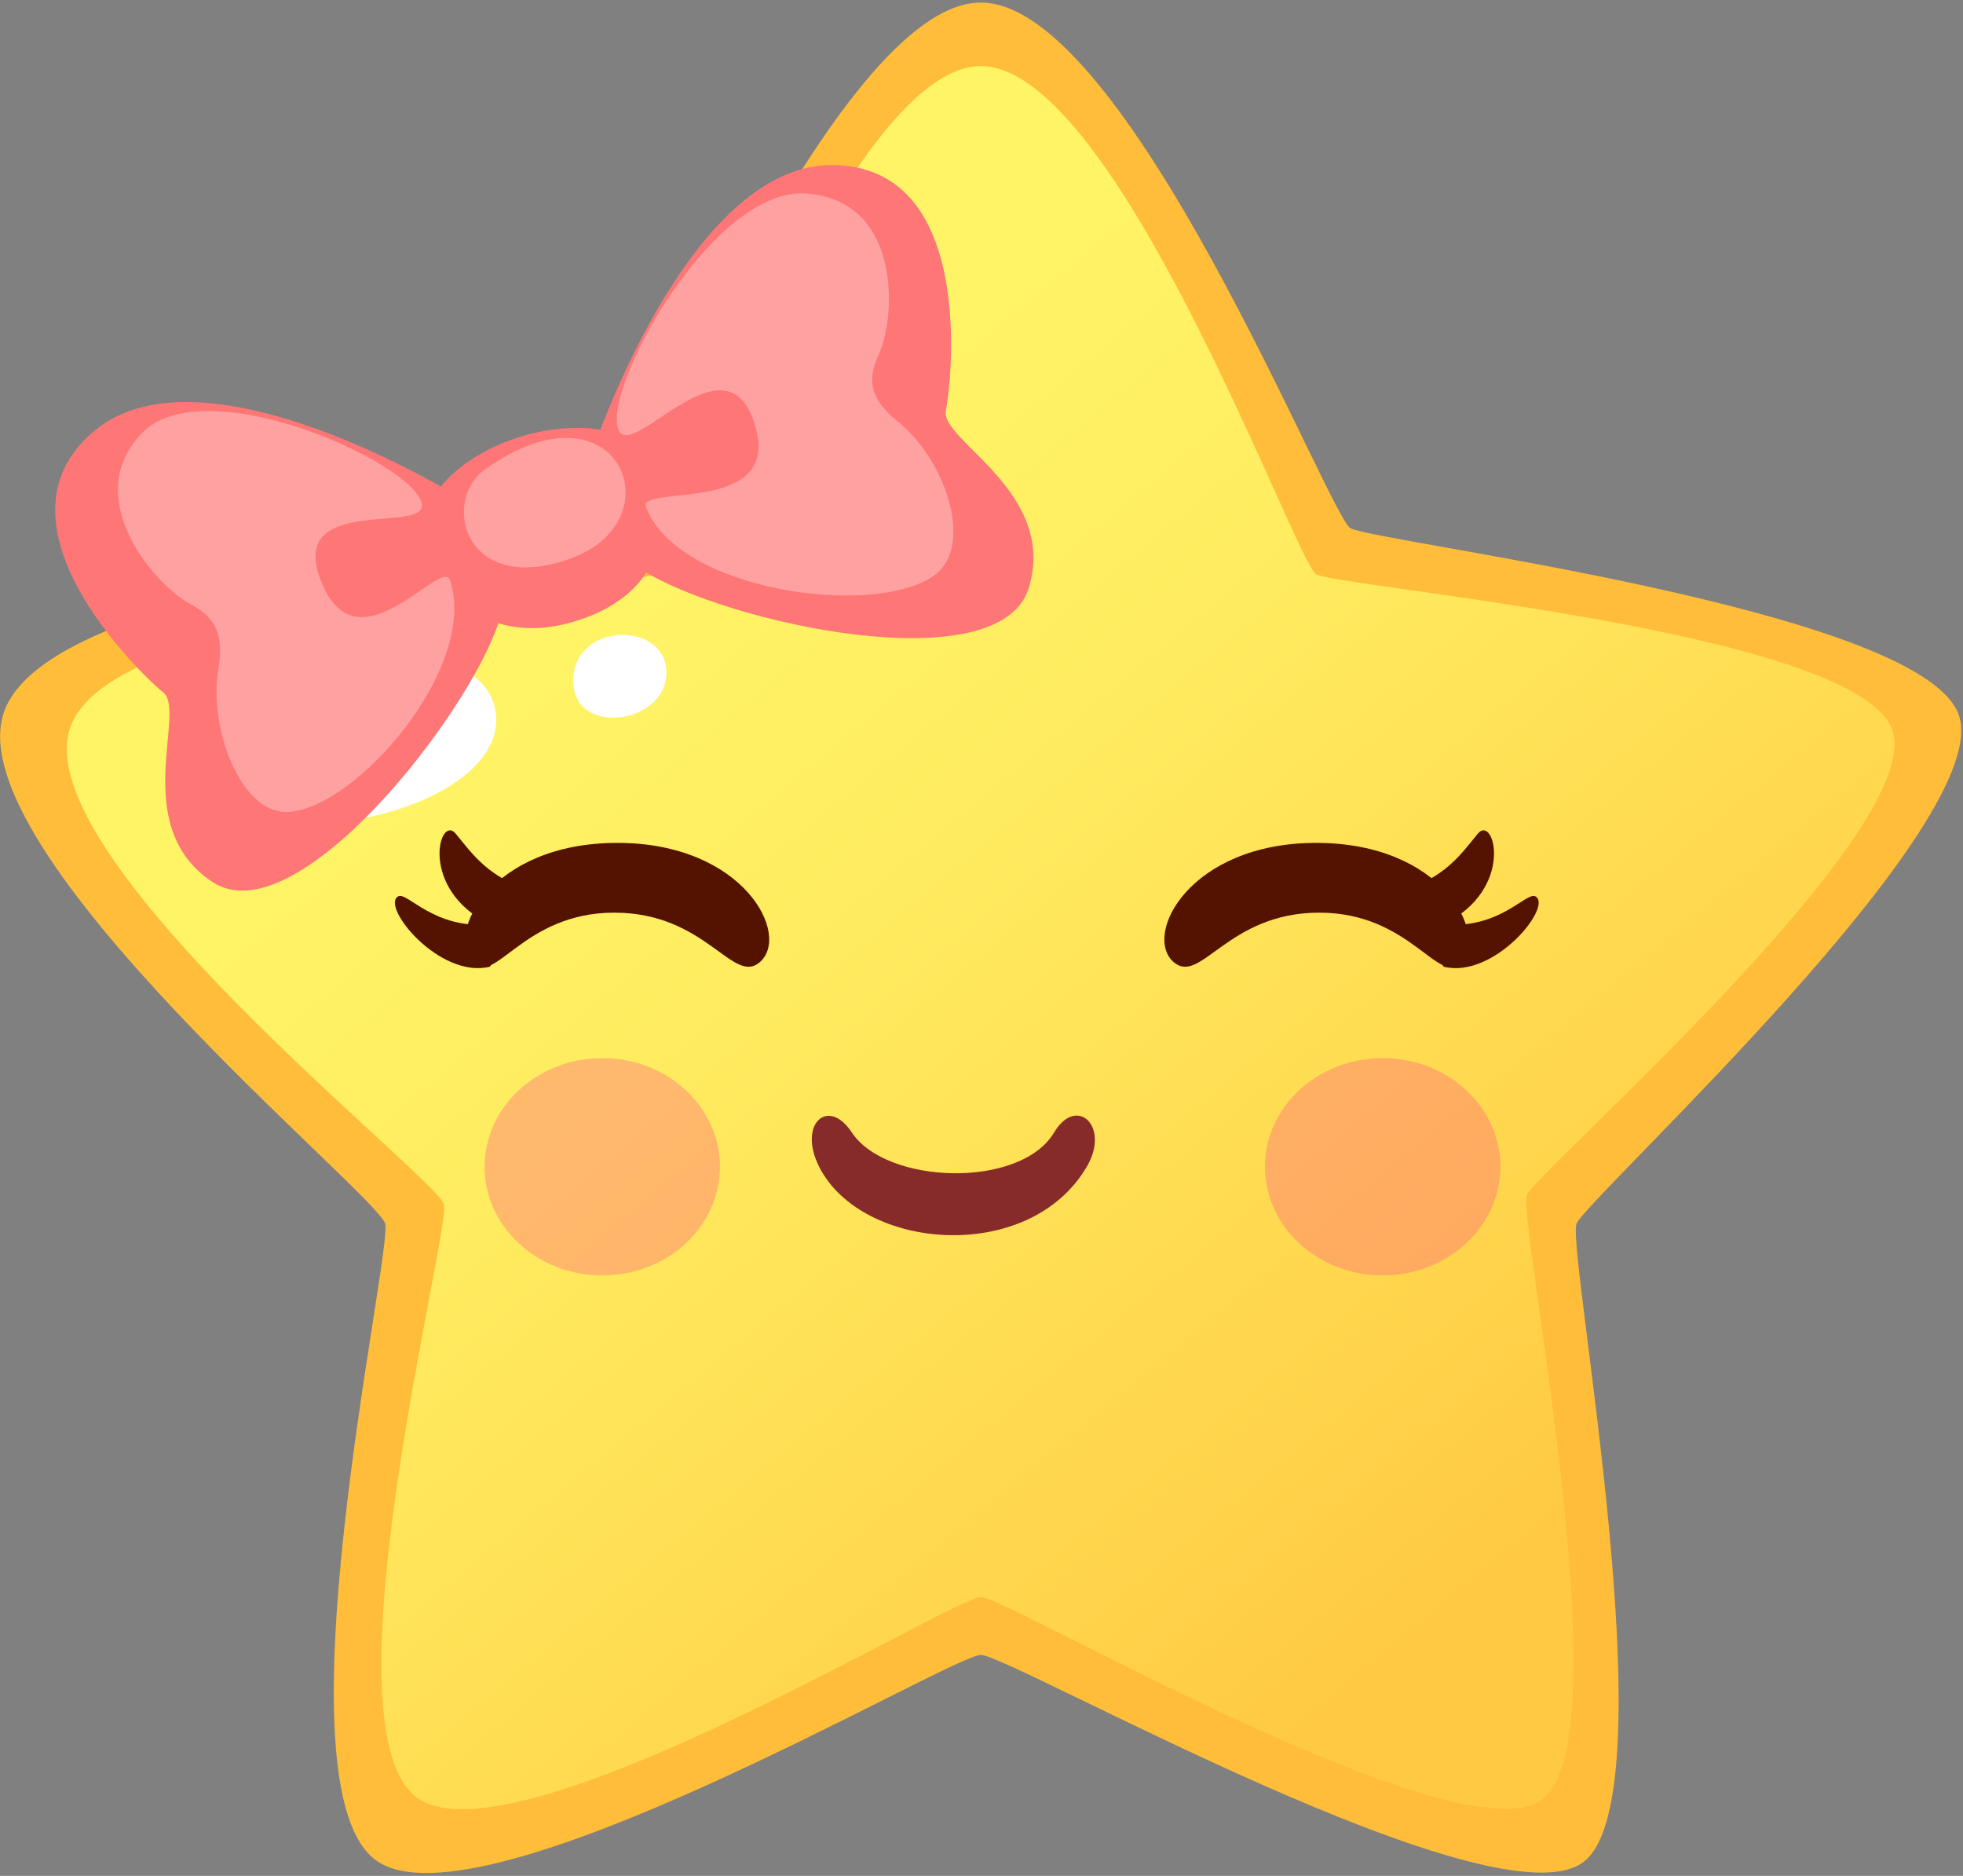 <svg width="585" height="559" viewBox="0 0 585 559" fill="none" xmlns="http://www.w3.org/2000/svg">
<rect x="0" y="0" width="585" height="559" fill="#808080" stroke="none"/>
<path d="M292.3 0.76C335.8 0.76 395.76 153.22 402.41 157.36C409.06 161.5 570.1 180.98 583.46 212.3C596.82 243.62 472.9 356.94 469.83 364.65C466.76 372.36 497.71 533.48 472.25 554.57C446.78 575.65 301.19 493.2 292.31 493.15C283.43 493.1 143.72 576.09 112.36 554.57C81 533.04 117.04 373.36 114.78 364.65C112.52 355.93 -13.01 253.77 1.15 212.3C15.31 170.82 176.42 161.65 182.2 157.36C187.98 153.06 248.8 0.76 292.3 0.76Z" fill="#FFBD39"/>
<path d="M292.3 19.7C332.84 19.7 386.01 167.26 392.2 171.11C398.39 174.97 551.22 187.67 563.68 216.87C576.13 246.06 457.9 348.96 455.04 356.14C452.17 363.32 483.76 516.23 460.02 535.89C436.28 555.55 300.58 475.96 292.3 475.92C284.02 475.87 153.8 555.96 124.57 535.89C95.34 515.83 134.39 367 132.28 358.87C130.17 350.75 7.71 255.53 20.91 216.87C34.11 178.21 189.73 175.12 195.12 171.11C200.51 167.1 251.75 19.7 292.3 19.7Z" fill="url(#paint0_linear_19_896)"/>
<path d="M56.4 224.02C53.59 196.53 143.77 180.35 147.75 212.51C151.72 244.67 60.25 261.47 56.4 224.02Z" fill="white"/>
<path d="M170.84 203.48C170.17 185.79 197.13 184.72 198.53 199.23C200.09 215.47 171.46 220.02 170.84 203.48Z" fill="white"/>
<g opacity="0.6">
<g opacity="0.6">
<path d="M214.57 347.68C214.57 365.56 198.86 380.07 179.49 380.07C160.12 380.07 144.41 365.57 144.41 347.68C144.41 329.79 160.12 315.3 179.49 315.3C198.86 315.3 214.57 329.8 214.57 347.68Z" fill="#FF5F82"/>
</g>
<g opacity="0.6">
<path d="M447.14 347.68C447.14 365.56 431.43 380.07 412.06 380.07C392.69 380.07 376.98 365.57 376.98 347.68C376.98 329.79 392.69 315.3 412.06 315.3C431.43 315.3 447.14 329.8 447.14 347.68Z" fill="#FF5F82"/>
</g>
</g>
<path d="M323.92 347.59C330.94 335.57 320.8 326.29 314.15 337.45C304.08 354.34 264.11 353 253.85 337.45C246.79 326.77 237.73 334.89 244.07 347.59C256.66 372.76 306.79 376.97 323.92 347.59Z" fill="#872A2A"/>
<path d="M137.04 148.3C137.04 148.3 61.1 100.9 28.13 128.38C-4.84 155.86 41.72 200.72 48.7 206.41C55.68 212.11 38.41 246.26 63.25 262.79C88.1 279.29 139.8 213.03 148.67 185.18" fill="#FF7676"/>
<path d="M176.78 133.98C176.78 133.98 205.03 49.04 247.96 49.19C290.89 49.34 283.62 113.56 281.88 122.41C280.14 131.25 315.22 146.54 306.61 175.12C298.01 203.68 215.92 185.6 191.33 169.81" fill="#FF7676"/>
<path d="M131.39 145C118.91 160.74 136.27 197.88 174.16 184.21C210.53 171.11 197.69 130.55 178.62 127.97C159.55 125.4 139.75 134.44 131.39 144.99V145Z" fill="#FF7676"/>
<path d="M125.67 149.92C122.63 137.56 61.03 109.95 42.39 128.98C23.77 148.04 45.69 173.99 56.57 179.9C62.67 183.22 67.12 187.3 65.09 199.28C62.08 216.99 71.75 242.49 85.71 241.96C106.06 241.2 143.21 198.25 133.92 172.42C130.49 167.5 107.19 198.57 96.4 174.85C83.41 146.25 128.07 159.72 125.67 149.92Z" fill="#FFA1A1"/>
<path d="M184.43 128.31C178.83 116.98 212.18 55.59 240.3 57.67C268.43 59.76 267.18 93.78 261.97 105.41C259.04 111.93 258.01 117.95 267.6 125.64C281.77 137.02 290.48 162.61 278.46 171.42C260.94 184.24 201.56 176.31 192.35 150.71C191.96 144.74 231.93 152.83 225.32 127.83C217.38 97.7 188.87 137.29 184.43 128.31Z" fill="#FFA1A1"/>
<path d="M144.53 139.89C131.3 149.33 138.51 177.88 170.16 166.39C201.81 154.91 184.07 111.68 144.53 139.89Z" fill="#FFA1A1"/>
<path d="M349.85 286.77C340.36 278.74 354.48 251.17 392.24 251.17C430 251.17 443.39 278.21 435.54 286.77C428.76 294.17 420.44 271.96 393.16 271.96C365.88 271.96 357.87 293.55 349.85 286.77Z" fill="#541300"/>
<path d="M416.86 265.67C430.57 261.9 435.48 254.38 440.41 248.42C445.35 242.46 451.61 264.97 430.18 275.43C446.89 277 454.89 265.64 457.56 267.1C462.94 270.03 445.22 291.83 430.21 288.06" fill="#541300"/>
<path d="M226.37 286.77C235.86 278.74 221.74 251.17 183.99 251.17C146.24 251.17 132.84 278.21 140.68 286.77C147.47 294.17 155.78 271.96 183.07 271.96C210.36 271.96 218.36 293.55 226.38 286.77H226.37Z" fill="#541300"/>
<path d="M159.36 265.67C145.65 261.9 140.74 254.38 135.81 248.42C130.88 242.46 124.62 264.97 146.04 275.43C129.34 277 121.34 265.64 118.67 267.1C113.29 270.03 131.01 291.83 146.01 288.06" fill="#541300"/>
<defs>
<linearGradient id="paint0_linear_19_896" x1="156.71" y1="151.24" x2="476.72" y2="535.65" gradientUnits="userSpaceOnUse">
<stop offset="0.04" stop-color="#FFF466"/>
<stop offset="0.08" stop-color="#FFF466"/>
<stop offset="0.32" stop-color="#FFEB5F"/>
<stop offset="0.69" stop-color="#FFD54C"/>
<stop offset="0.86" stop-color="#FFC943"/>
</linearGradient>
</defs>
</svg>
